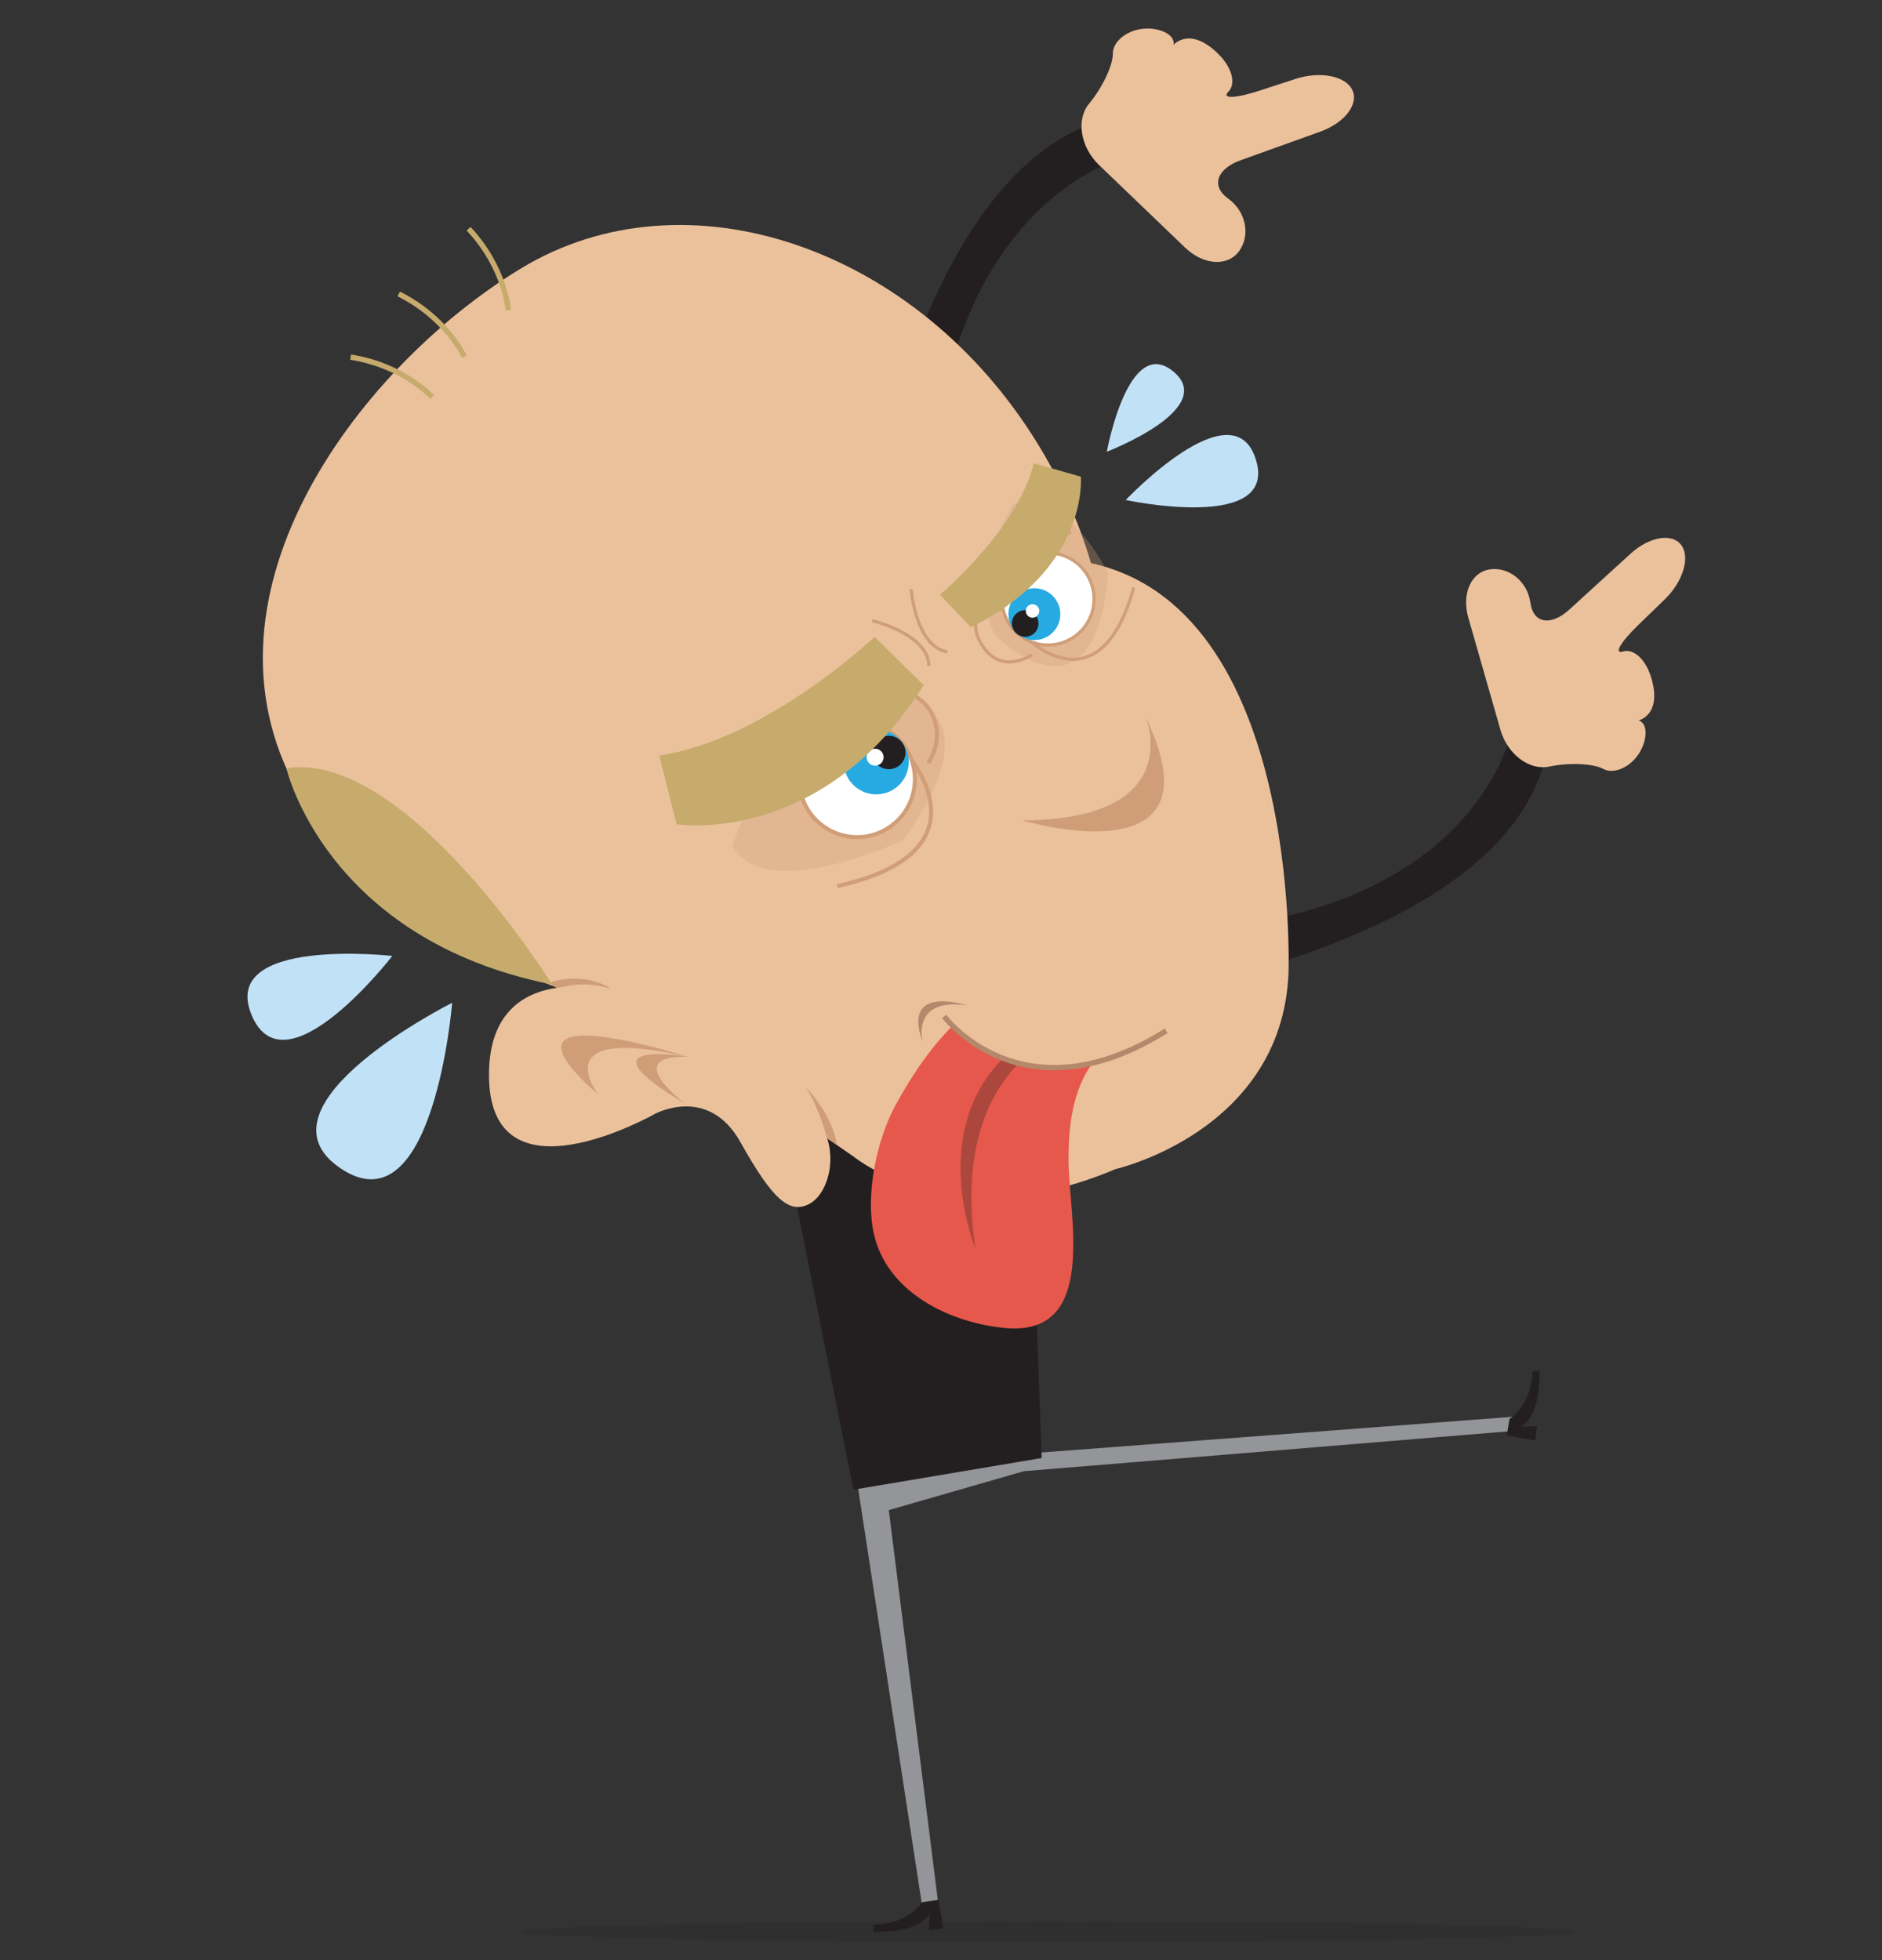<?xml version="1.0" encoding="utf-8"?>
<!-- Generator: Adobe Illustrator 16.0.0, SVG Export Plug-In . SVG Version: 6.00 Build 0)  -->
<!DOCTYPE svg PUBLIC "-//W3C//DTD SVG 1.1//EN" "http://www.w3.org/Graphics/SVG/1.1/DTD/svg11.dtd">
<svg version="1.1" id="Layer_1" xmlns="http://www.w3.org/2000/svg" xmlns:xlink="http://www.w3.org/1999/xlink" x="0px" y="0px"
	 width="480px" height="500px" viewBox="0 0 480 500" enable-background="new 0 0 480 500" xml:space="preserve">
<rect x="0" y="0" width="480" height="500" fill="#333333" stroke="none"/>
<symbol  id="james" viewBox="-135.009 -179.718 270.017 359.436">
	<polygon fill="#939598" points="8.659,-88.167 -21.788,-84.938 -8.199,-173.584 -5.218,-172.898 -14.562,-98.574 10.789,-91.271 
		102.986,-83.685 102.621,-81.047 	"/>
	<path fill="#231F20" d="M-19.951,81.068c0,0,11.166,79.275,51.583,82.461l1.64-6.879c0,0-38.83-6.057-40.074-69.666"/>
	<path fill="#EBC19C" d="M24.922,154.087c-3.502,3.361-4.34,8.548-1.863,11.525c2.479,2.978,4.484,7.205,4.459,9.395
		c-0.026,2.19,2.453,4.282,5.506,4.651c3.056,0.37,6.244-1.002,5.898-2.987c-0.347-1.984-1.221-2.452-0.753-1.101
		c0.468,1.353,3.706,4.59,8.948-0.418c2.949-2.814,3.498-5.869,2.119-7.271c-1.381-1.401,1.264-1.317,5.88,0.189l6.714,2.189
		c4.615,1.507,9.416,0.565,10.67-2.091c1.254-2.655-1.459-6.172-6.025-7.813l-14.926-5.361c-4.568-1.641-5.63-4.896-2.358-7.236
		c3.269-2.338,4.212-6.734,2.094-9.77c-2.114-3.035-6.713-2.77-10.214,0.594L24.922,154.087z"/>
	<polyline fill="#231F20" points="11.912,-27.588 14.162,-88.79 -21.192,-94.74 -35.666,-22.152 	"/>
	<path fill="#EBC19C" d="M13.523,101.533c-22.703,37.193-66.271,51.984-97.31,33.039c-31.042-18.947-63.428-62.678-40.726-99.87
		C-101.811-2.491-32.618-19.062-1.577-0.115C29.464,18.829,36.224,64.34,13.523,101.533z"/>
	<path opacity="0.15" fill="#231F20" d="M15.406-175.806c-54.688,0-99.024-0.876-99.024-1.956c0-1.081,44.336-1.956,99.024-1.956
		s99.031,0.875,99.031,1.956C114.438-176.682,70.095-175.806,15.406-175.806z"/>
	<path fill="#231F20" d="M102.01-81.449c0,0,4.217,2.575,4.31,8.926l1.299,0.158c0,0,0.527-8.153-3.408-10.549l2.979,0.123
		l-0.325-2.71l-5.364,0.928L102.01-81.449z"/>
	<path fill="#231F20" d="M-8.331-172.246c0,0-2.637-4.179-8.986-4.179l-0.178-1.297c0,0,8.145-0.646,10.596,3.255l-0.164-2.978
		l2.714,0.286L-5.2-171.78L-8.331-172.246z"/>
	<path fill="#231F20" d="M28.368-2.792c0,0,77.673,10.416,81.055,49.955l-6.724,1.652c0,0-6.181-37.972-68.453-38.774"/>
	<path fill="#EBC19C" d="M60.499,2.059c0,0,2.842,72.45-40.549,77.831l-71.655-39.817l1.408-52.108l29.259-20.23
		c0,0,18.521-15.295,49.087-2.243C28.049-34.51,59.099-27.463,60.499,2.059z"/>
	<g>
		<path opacity="0.3" fill="#D09E78" d="M8.857,90.477c0,0-8.632-13.396-3.604-24.564c0,0,18.714-19.323,21.416,11.496
			C26.67,77.408,18.405,94.027,8.857,90.477z"/>
		<path fill="none" stroke="#D09E78" stroke-width="0.601" d="M16.07,93.744c0,0-16.616-19.918-14.058-27.906
			c0,0,2.55-8.206,10.357-3.775"/>
		<path fill="none" stroke="#D09E78" stroke-width="0.601" d="M11.592,64.999c0,0,13.555-13.121,19.846,9.729"/>
		<path fill="none" stroke="#D09E78" stroke-width="0.601" d="M9.61,66.341c0,0-12.995,13.08,10.044,18.747"/>
		<path fill="#FFFFFF" stroke="#D09E78" stroke-width="0.601" d="M19.95,79.89c-4.045,2.546-9.375,1.354-11.937-2.705
			c-2.547-4.038-1.34-9.377,2.7-11.927c4.042-2.552,9.386-1.351,11.946,2.702C25.204,71.994,23.997,77.342,19.95,79.89z"/>
		<path fill="#27AAE1" d="M8.553,67.294c-1.334,2.335-0.537,5.305,1.799,6.647c2.336,1.336,5.305,0.537,6.645-1.797
			c1.343-2.337,0.538-5.311-1.791-6.652C12.864,64.152,9.895,64.957,8.553,67.294z"/>
		<path fill="#231F20" d="M8.89,66.724c-0.691,1.202-0.278,2.727,0.919,3.41c1.199,0.692,2.723,0.278,3.412-0.919
			c0.689-1.199,0.277-2.728-0.922-3.418C11.104,65.113,9.579,65.525,8.89,66.724z"/>
		<path fill="#FFFFFF" d="M11.336,69.689c-0.353,0.609-0.143,1.383,0.465,1.73c0.608,0.345,1.382,0.139,1.732-0.467
			c0.348-0.61,0.138-1.383-0.467-1.731C12.456,68.871,11.68,69.079,11.336,69.689z"/>
	</g>
	<g>
		<path opacity="0.3" fill="#D09E78" d="M-43.941,26.172c0,0,7.188,23.013,21.09,29.55c0,0,33.599,3.14,11.027-28.429
			C-11.824,27.293-37.742,15.009-43.941,26.172z"/>
		<path fill="none" stroke="#D09E78" stroke-width="0.754" d="M-33.812,47.868c5.754,3.369,13.783,8.395,20.795,7.505
			c6.875-0.87,9.466-8.003,5.863-13.632"/>
		<path fill="none" stroke="#D09E78" stroke-width="0.754" d="M-10.785,42.907c0,0,15.581-17.818-13.444-24.262"/>
		<path fill="none" stroke="#D09E78" stroke-width="0.754" d="M-12.34,45.467c0,0-15.572,17.109-24.135-11.405"/>
		<path fill="#FFFFFF" stroke="#D09E78" stroke-width="0.754" d="M-29.981,33.369c-2.928,5.229-1.092,11.844,4.149,14.785
			c5.223,2.938,11.834,1.092,14.771-4.133c2.944-5.223,1.095-11.852-4.143-14.792C-20.413,26.293-27.036,28.146-29.981,33.369z"/>
		<path fill="#27AAE1" d="M-11.805,45.299c-1.839,2.832-5.608,3.638-8.443,1.802c-2.833-1.843-3.641-5.614-1.803-8.455
			c1.845-2.823,5.617-3.633,8.452-1.798C-10.762,38.683-9.963,42.469-11.805,45.299z"/>
		<path fill="#231F20" d="M-11.935,45.438c-0.939,1.452-2.876,1.863-4.331,0.931c-1.457-0.949-1.874-2.892-0.931-4.344
			c0.942-1.456,2.89-1.871,4.347-0.927C-11.396,42.04-10.986,43.983-11.935,45.438z"/>
		<path fill="#FFFFFF" d="M-15.794,43.712c-0.479,0.74-1.464,0.951-2.2,0.469c-0.736-0.48-0.948-1.463-0.474-2.2
			c0.484-0.738,1.469-0.948,2.206-0.47C-15.521,41.992-15.321,42.979-15.794,43.712z"/>
	</g>
	<path fill="none" stroke="#CF9E78" stroke-width="0.605" d="M-10.38,74.459c0,0,0.861-10.849,6.816-11.826"/>
	<path fill="none" stroke="#CF9E78" stroke-width="0.605" d="M-17.703,68.493c0,0,10.586-2.455,10.669-8.501"/>
	<path fill="#CF9E78" d="M10.482,30.984c0,0,38.127-11.434,23.172,19.449C33.654,50.434,41.756,31.095,10.482,30.984z"/>
	<path fill="#C6AB6D" d="M-8.007,56.376l-9.223,9.074c0,0-20.342-19.318-40.452-22.289l3.285-12.914
		C-54.396,30.247-27.241,25.918-8.007,56.376z"/>
	<path fill="#C6AB6D" d="M0.883,67.252l-5.842,6.124c0,0,14.521,12.131,17.644,24.688l8.824-2.521
		C21.509,95.543,23.108,78.293,0.883,67.252z"/>
	<path fill="#C1E1F7" d="M-96.567-3.282c0,0-38.462-19.302-20.954-31.1C-100.011-46.179-96.567-3.282-96.567-3.282z"/>
	<path fill="#C1E1F7" d="M-107.801,5.522c0,0-32.693,3.696-26.404-11.17C-127.914-20.513-107.801,5.522-107.801,5.522z"/>
	<path fill="#C1E1F7" d="M29.938,91.162c0,0,20.175,21.35,24.447,7.588C58.658,84.984,29.938,91.162,29.938,91.162z"/>
	<path fill="#C1E1F7" d="M26.389,100.233c0,0,4.008,22.099,12.49,15.066S26.389,100.233,26.389,100.233z"/>
	<path fill="#CF9E78" d="M-76.723-0.634c0,0,4.094,1.801,9.927-0.009c0,0-4.233,3.353-11.677,1.144L-76.723-0.634z"/>
	<path fill="#C6AB6D" d="M-77.784,0.145c0,0-27.406,44.106-49.92,40.631C-127.704,40.775-120.316,8.632-77.784,0.145z"/>
	<path fill="#EBC19C" d="M-68.774-0.707c0,0-20.658,4.696-20.877-15.776c-0.256-25.536,31.105-7.694,31.105-7.694
		s10.04,5.547,16.09-5.235c6.045-10.782,9.22-13.665,13.017-11.621c3.779,2.061,5.754,10.151,1.522,15.745
		C-49.422,3.15-68.774-0.707-68.774-0.707z"/>
	<g>
		<path fill="#CF9E78" d="M-52.316-13.442c0,0-39.329,12.664-16.803-7.094C-69.119-20.536-79.589-7.148-52.316-13.442z"/>
		<path fill="#CF9E78" d="M-52.164-13.427c0,0-21.758,3.724-0.486-8.907C-52.65-22.334-65.309-13.06-52.164-13.427z"/>
	</g>
	<path fill="#CF9E78" d="M-26.131-28.744c0,0-1.391,5.389-3.966,9.539c0,0,5.007-5.063,5.805-10.812L-26.131-28.744z"/>
	<g>
		<path fill="#E7584C" d="M-13.238-22.391C-9.673-15.882-6.094-11.083-2.59-7.604c3.357-3.821,8.111-6.383,13.404-6.813
			c2.119-0.781,4.396-1.211,6.758-1.211c2.113,0,4.155,0.35,6.08,0.98c0,0,0.003-0.002,0.005-0.003
			c-3.738-5.173-4.486-11.982-4.457-18.185C19.248-43.43,24.853-65.997,7.305-64.37c-10.482,0.974-22.317,6.728-24.706,17.855
			C-18.973-39.193-16.811-28.91-13.238-22.391z"/>
		<path fill="#AB473D" d="M6.919-13.698c1.035-0.303,2.1-0.527,3.191-0.656C3.824-20.67-0.922-31.35,1.694-49.416
			C1.694-49.416-7.248-27.86,6.919-13.698z"/>
		<path fill="none" stroke="#B4886B" stroke-width="1.005" d="M-4.165-5.839c0,0,14.641-19.721,41.686-2.705"/>
	</g>
	<path fill="#EBC19C" d="M100.322,47.969c1.309-4.566,5.415-7.664,9.125-6.883c3.711,0.783,8.287,0.589,10.171-0.434
		c1.884-1.024,4.829,0.165,6.544,2.64c1.716,2.476,1.987,5.862,0.109,6.472c-1.876,0.607-2.681,0.064-1.297-0.15
		c1.385-0.212,5.666,1.111,3.73,7.938c-1.088,3.84-3.481,5.712-5.326,5.158c-1.845-0.555-0.562,1.697,2.852,5.003l4.966,4.811
		c3.413,3.307,4.794,7.895,3.067,10.192c-1.726,2.298-6.011,1.559-9.518-1.646l-11.465-10.467c-3.509-3.203-6.812-2.634-7.342,1.266
		c-0.53,3.899-3.904,6.726-7.5,6.28c-3.593-0.442-5.466-4.545-4.154-9.114L100.322,47.969z"/>
	<path fill="#B4886B" d="M0.118-3.775c0,0-12.41,4.158-8.32-6.876C-8.202-10.651-10.459-2.225,0.118-3.775z"/>
	<path fill="none" stroke="#C6AB6D" stroke-miterlimit="10" d="M-100.328,110.494c0,0-5.317,5.937-15.301,7.5"/>
	<path fill="none" stroke="#C6AB6D" stroke-miterlimit="10" d="M-94.289,118.09c0,0-3.271,7.268-12.314,11.777"/>
	<path fill="none" stroke="#C6AB6D" stroke-miterlimit="10" d="M-86.024,126.798c0,0-0.545,7.951-7.461,15.319"/>
</symbol>
<use xlink:href="#james"  width="270.017" height="359.436" x="-135.009" y="-179.718" transform="matrix(1.358 0 0 -1.358 246.459 251.341)" overflow="visible"/>
</svg>
